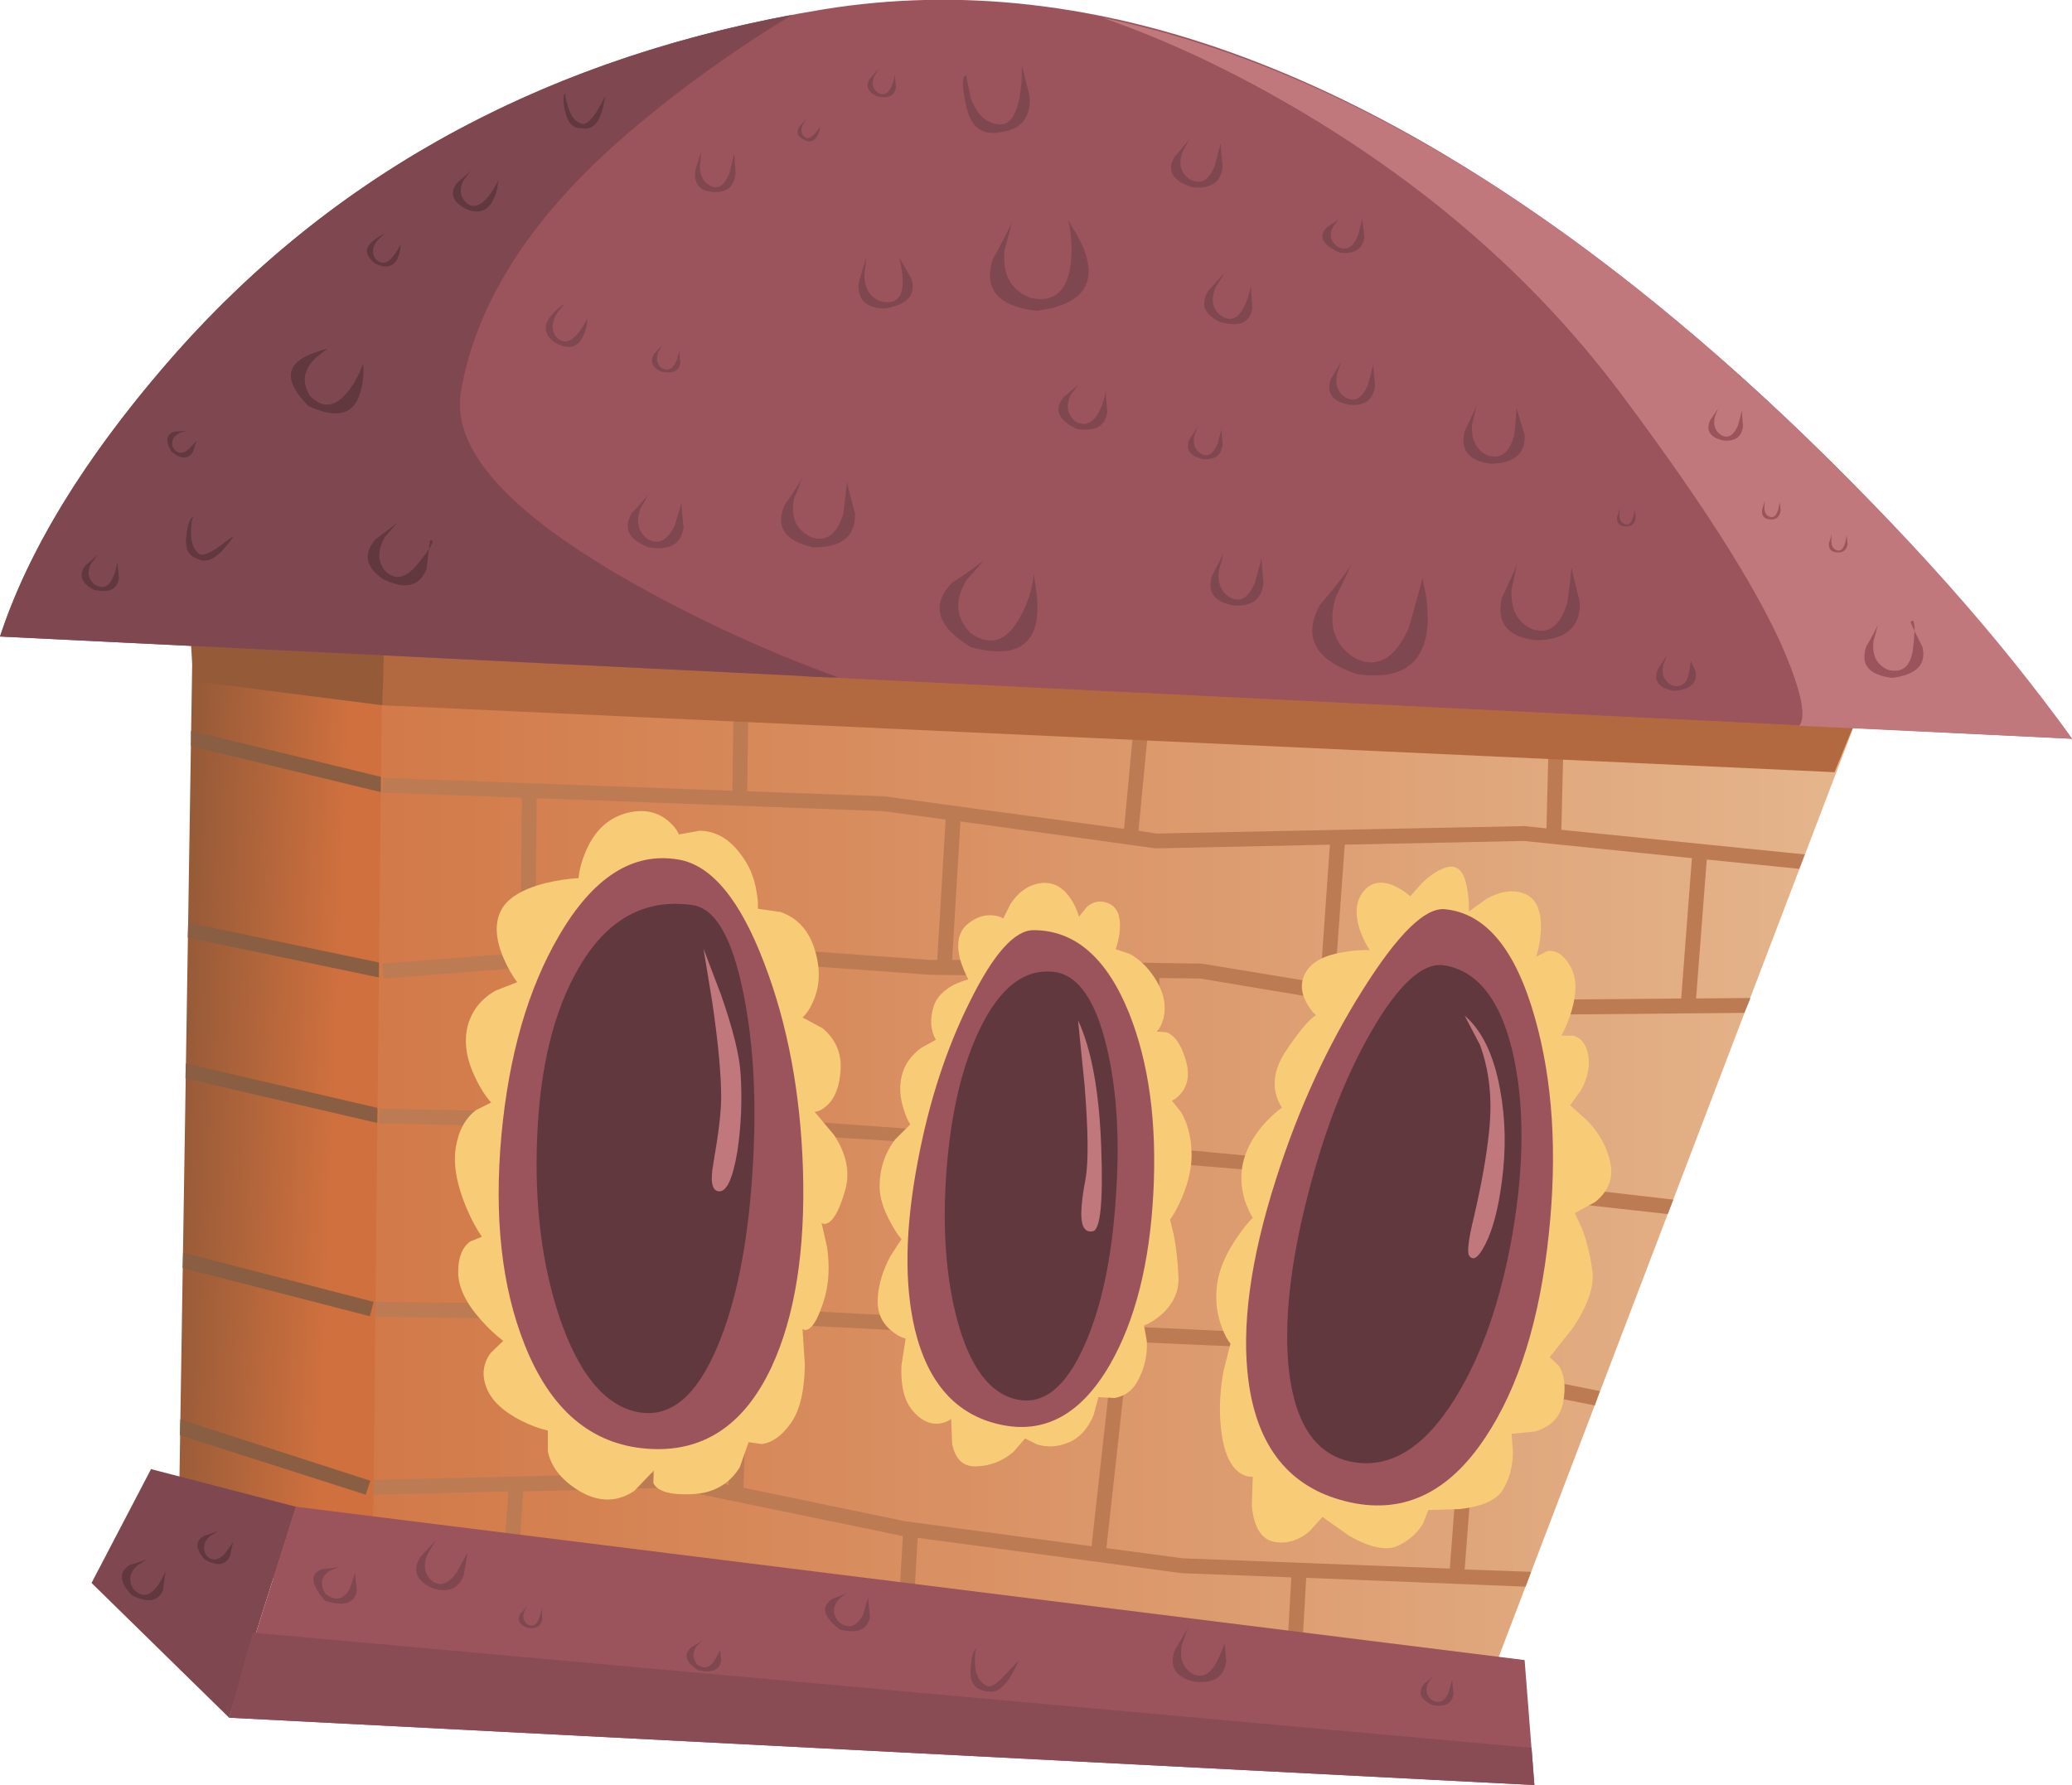 <?xml version="1.0" encoding="iso-8859-1"?>
<!-- Generator: Adobe Illustrator 15.1.0, SVG Export Plug-In . SVG Version: 6.00 Build 0)  -->
<!DOCTYPE svg PUBLIC "-//W3C//DTD SVG 1.1//EN" "http://www.w3.org/Graphics/SVG/1.1/DTD/svg11.dtd">
<svg version="1.1" id="tower_x5F_orange_x5F_top_x5F_front_x5F_02.ai"
	 xmlns="http://www.w3.org/2000/svg" xmlns:xlink="http://www.w3.org/1999/xlink" x="0px" y="0px" width="222.95px"
	 height="192.1px" viewBox="0 0 222.95 192.1" style="enable-background:new 0 0 222.95 192.1;" xml:space="preserve">
<g>
	
		<linearGradient id="SVGID_1_" gradientUnits="userSpaceOnUse" x1="-40.517" y1="-115.022" x2="-21.878" y2="-115.022" gradientTransform="matrix(-0.999 -0.039 0.039 -0.999 -2.594329e-004 6.926320e-004)">
		<stop  offset="0" style="stop-color:#CF703E"/>
		<stop  offset="1" style="stop-color:#8F5837"/>
	</linearGradient>
	<polygon style="fill-rule:evenodd;clip-rule:evenodd;fill:url(#SVGID_1_);" points="51.2,59.7 40.8,174.1 19.2,166.1 20.8,63.7 	
		"/>
	<g>
		<polygon style="fill-rule:evenodd;clip-rule:evenodd;fill:#895E42;" points="40.2,140.1 39.8,141.65 19.65,136.45 19.7,134.8 		
			"/>
		<polygon style="fill-rule:evenodd;clip-rule:evenodd;fill:#895E42;" points="39.85,159.35 39.35,160.85 19.35,154.45 19.4,152.75 
					"/>
		<polygon style="fill-rule:evenodd;clip-rule:evenodd;fill:#895E42;" points="41.35,103.7 41.05,105.25 20.2,100.9 20.25,99.3 		
			"/>
		<polygon style="fill-rule:evenodd;clip-rule:evenodd;fill:#895E42;" points="40.95,119.3 40.6,120.85 19.95,116.05 20,114.45 		
			"/>
		<polygon style="fill-rule:evenodd;clip-rule:evenodd;fill:#895E42;" points="20.55,80.3 20.55,78.65 41.4,83.7 41,85.25 		"/>
	</g>
	
		<linearGradient id="SVGID_2_" gradientUnits="userSpaceOnUse" x1="-195.987" y1="-124.95" x2="-39.212" y2="-124.95" gradientTransform="matrix(-1 0 0 -1 0 0)">
		<stop  offset="0" style="stop-color:#E4B48B"/>
		<stop  offset="1" style="stop-color:#D27948"/>
	</linearGradient>
	<polygon style="fill-rule:evenodd;clip-rule:evenodd;fill:url(#SVGID_2_);" points="40.1,169.35 41.15,68.15 203.3,68.15 
		159.95,181.75 	"/>
	<g>
		<path style="fill-rule:evenodd;clip-rule:evenodd;fill:#BD7B54;" d="M157.55,148.4L141.9,145.3l-20.4-0.899l-2.45,22.199
			l8.25,1.101l28.7,1.1L157.55,148.4z M140.45,143.65l1.05-17.15l-41.35-3.45l-0.9,18.65L140.45,143.65z M80.55,142.35L80,160.1
			l17.35,3.601l20.1,2.7l2.45-22.051L80.55,142.35z M57,140.3l19,0.2l21.65,1.15l0.9-18.7l-20.2-1.25l-21.15-0.45L57,140.3z
			 M79.85,103.45l0.5,16.75l42.45,3.1l0.351-18.1L100,104.9L79.85,103.45z M143.1,90.9l-18.75,0.4l-21-2.9l-0.9,14.9l26.85,0.4
			l12.75,2.1L143.1,90.9z M101.75,88.2l-6.65-0.9l-37.35-1.4l-0.15,16.5l14.8-1.101l27.65,2h0.8L101.75,88.2z M162.1,127l1.95-17.8
			l-11,0.1l-23.95-4l-4.35-0.05l-0.35,18.2L162.1,127z M166.8,73.25l1.601,0.05l-0.4,16l26.2,2.65L193.6,93.5l-9.949-1l-1.15,14.95
			l5.85-0.05L187.7,109l-22.05,0.2l-2,18l16.399,1.899l-0.6,1.551l-36.351-4l-1.05,17.05h0.101l30,6l-0.551,1.55l-12.449-2.5
			L157.6,168.9l7.15,0.25l-0.6,1.6l-23.601-0.95l-0.55,9.75l-1.6-0.1l0.55-9.7l-11.8-0.45l-28.4-3.8l-0.55,9.25l-1.6-0.1l0.55-9.351
			H97.1l-25.2-5.2l-15.6,0.4l-0.7,10.25l-1.6-0.1l0.7-10.15l-14.5,0.35v-1.6l31.95-0.75l6.25,1.3l0.55-17.55L40.4,141.7V140.1
			l15,0.15l0.2-19.05l-14.85-0.3l0.05-1.601l37.95,0.8l-0.55-16.8l-5.8-0.399L41.25,105.3l-0.1-1.6L56,102.55l0.15-16.7l-15-0.55
			l0.05-1.6l37.6,1.4L79,70.9h1.6l-0.2,14.25l14.8,0.55l25.75,3.5l1.649-17.6l1.601,0.15l-1.7,17.65l1.95,0.3l39.6-0.8l2.351,0.25
			L166.8,73.25z M182.05,92.35l-18.1-1.85l-19.25,0.4l-1.101,15.2l9.65,1.601l27.65-0.25L182.05,92.35z"/>
	</g>
	<polygon style="fill-rule:evenodd;clip-rule:evenodd;fill:#B36940;" points="200.6,75.3 197.4,83.1 41.15,75.9 41.2,68.1 	"/>
	<polygon style="fill-rule:evenodd;clip-rule:evenodd;fill:#955B39;" points="20.55,69.3 41.3,70.35 41.15,75.9 20.8,73.3 	"/>
	<polygon style="fill-rule:evenodd;clip-rule:evenodd;fill:#7F474F;" points="31.85,162.15 24.65,184.85 9.85,170.35 16.25,158.1 	
		"/>
	<polygon style="fill-rule:evenodd;clip-rule:evenodd;fill:#9B535C;" points="164.05,178.65 165.1,192.1 24.65,184.85 31.85,162.15 
			"/>
	<path style="fill-rule:evenodd;clip-rule:evenodd;fill:#9B535C;" d="M222.95,79.5L0,68.5c3.067-9.333,9.067-19.15,18-29.45
		C35.867,18.45,59.417,5.767,88.65,1c29.267-4.733,60.433,6.933,93.5,35c10.333,8.767,20.233,18.65,29.699,29.65
		C216.583,71.15,220.283,75.767,222.95,79.5z"/>
	<g>
		<path style="fill-rule:evenodd;clip-rule:evenodd;fill:#C1787D;" d="M193.6,78.1c0.667-0.8,0.367-2.883-0.899-6.25
			c-2.533-6.767-8.634-16.6-18.3-29.5c-8.567-11.434-19.45-21.2-32.65-29.3c-7.833-4.8-15.55-8.517-23.15-11.15
			c23.967,4.967,48.551,19.383,73.75,43.25C204.95,57.117,215.15,68.567,222.95,79.5L193.6,78.1z"/>
	</g>
	<g>
		<path style="fill-rule:evenodd;clip-rule:evenodd;fill:#F8CC77;" d="M84,98.15c1.8,0.633,3.017,1.966,3.65,4
			c0.633,2,0.6,3.833-0.1,5.5c-0.333,0.8-0.733,1.416-1.2,1.85l2.15,1.15c1.4,1.166,2.05,2.649,1.95,4.449
			c-0.1,1.801-0.6,3.101-1.5,3.9c-0.434,0.4-0.867,0.616-1.3,0.65l2.1,2.5c1.333,2.033,1.733,4,1.2,5.899
			c-0.534,1.9-1.117,3.066-1.75,3.5c-0.333,0.2-0.6,0.217-0.8,0.05l0.6,2.65c0.3,2.1,0.183,4-0.35,5.7s-1.066,2.717-1.6,3.05
			c-0.3,0.167-0.533,0.167-0.7,0l0.25,3.85c-0.033,2.834-0.533,4.934-1.5,6.301c-0.967,1.366-2.017,2.116-3.15,2.25l-1.4-0.2
			l-0.95,2.7c-1.133,1.833-2.85,2.8-5.15,2.899c-2.333,0.101-3.717-0.3-4.15-1.2l0.05-1.35l-2.1,2.2c-1.8,1.2-3.717,1.233-5.75,0.1
			c-2-1.166-3.183-2.616-3.55-4.35v-2.25c-0.9-0.2-1.85-0.55-2.85-1.05c-1.967-1-3.217-2.184-3.75-3.551
			c-0.533-1.366-0.383-2.616,0.45-3.75l1.35-1.3c-0.8-0.6-1.6-1.35-2.4-2.25c-1.633-1.833-2.45-3.55-2.45-5.149
			c0-1.567,0.434-2.667,1.3-3.301l1.25-0.5c-0.6-0.866-1.167-1.933-1.7-3.199c-1.033-2.5-1.4-4.65-1.1-6.45
			c0.3-1.8,1.034-3.134,2.2-4l1.6-0.8c-0.6-0.667-1.15-1.517-1.65-2.551c-1-2.033-1.3-3.899-0.9-5.6c0.434-1.7,1.45-3,3.05-3.9
			l2.3-0.899c-0.533-0.7-1.017-1.55-1.45-2.55c-0.867-2-0.983-3.684-0.35-5.051c0.633-1.366,2.233-2.383,4.8-3.05
			c1.267-0.3,2.467-0.483,3.6-0.55c0.1-1,0.4-2.05,0.9-3.15c1-2.2,2.567-3.517,4.7-3.95c1.566-0.3,2.9,0,4,0.9
			c0.566,0.467,0.967,0.967,1.2,1.5l2.25-0.4c1.733,0.033,3.217,0.9,4.45,2.6c0.867,1.133,1.417,2.45,1.65,3.95
			c0.133,0.733,0.184,1.35,0.15,1.85L84,98.15z"/>
		<path style="fill-rule:evenodd;clip-rule:evenodd;fill:#9B535C;" d="M56.45,144.7c-2.467-6.2-3.3-13.7-2.5-22.5
			c0.8-8.634,2.867-15.8,6.2-21.5c3.667-6.3,7.95-9.034,12.85-8.2c3.567,0.6,6.65,4.333,9.25,11.2
			c2.5,6.533,3.883,13.916,4.15,22.149c0.267,8.767-0.867,15.867-3.4,21.301c-2.967,6.3-7.433,9.216-13.4,8.75
			C63.6,155.434,59.217,151.7,56.45,144.7z"/>
		<path style="fill-rule:evenodd;clip-rule:evenodd;fill:#60383E;" d="M80.95,126.35c-0.5,7.634-1.75,13.817-3.75,18.551
			c-2.267,5.399-5.133,7.75-8.6,7.05c-3.533-0.7-6.333-4.101-8.4-10.2c-1.9-5.7-2.7-12.15-2.4-19.35
			c0.3-7.534,1.784-13.601,4.45-18.2c3.033-5.267,7.117-7.534,12.25-6.8c2.467,0.333,4.3,3.517,5.5,9.55
			C81.133,112.55,81.45,119.017,80.95,126.35z"/>
	</g>
	<g>
		<path style="fill-rule:evenodd;clip-rule:evenodd;fill:#F8CC77;" d="M111.45,95.15c1.467-0.4,2.684,0.067,3.649,1.4
			c0.467,0.667,0.801,1.367,1,2.101l0.851-1.051c0.733-0.633,1.533-0.75,2.399-0.35c0.867,0.4,1.25,1.333,1.15,2.8
			c-0.066,0.733-0.217,1.434-0.45,2.101l1.5,0.5c1.167,0.633,2.15,1.633,2.95,3c0.767,1.366,1,2.666,0.7,3.899
			c-0.167,0.634-0.4,1.117-0.7,1.45l1.05,0.1c0.834,0.334,1.483,1.233,1.95,2.7c0.5,1.467,0.417,2.684-0.25,3.65
			c-0.333,0.467-0.717,0.8-1.15,1l1,1.25c0.667,1.166,1.034,2.533,1.101,4.1c0.1,1.566-0.25,3.283-1.05,5.15
			c-0.4,0.934-0.817,1.7-1.25,2.3l0.399,1.65c0.267,1.399,0.434,2.866,0.5,4.399c0.101,1.566-0.483,2.934-1.75,4.101
			c-0.633,0.566-1.283,0.983-1.95,1.25l0.301,1.699c0.066,1.367-0.2,2.667-0.801,3.9c-0.566,1.267-1.466,2-2.699,2.2l-1.7-0.101
			l-0.55,2c-0.634,1.467-1.534,2.434-2.7,2.9c-1.167,0.467-2.283,0.533-3.351,0.2l-1.3-0.65l-1.25,1.45
			c-1.133,0.967-2.433,1.483-3.9,1.55c-1.467,0.101-2.367-0.717-2.7-2.45l-0.1-2.649c-0.333,0.267-0.767,0.434-1.3,0.5
			c-1.066,0.1-2.033-0.384-2.9-1.45s-1.25-2.667-1.15-4.8l0.45-2.9c-0.534-0.133-1.067-0.434-1.6-0.899
			c-1.033-0.867-1.5-2.034-1.4-3.5c0.1-1.467,0.55-2.95,1.35-4.45l1.2-1.851c-0.4-0.466-0.783-1.05-1.15-1.75
			c-0.8-1.433-1.2-2.733-1.2-3.899c0-1.9,0.55-3.584,1.65-5.05l1.65-1.65c-0.267-0.4-0.5-0.934-0.7-1.6
			c-0.433-1.301-0.5-2.534-0.2-3.7c0.3-1.167,1-2.15,2.1-2.95l1.55-0.85c-0.6-1.067-0.667-2.301-0.2-3.7c0.3-0.867,1-1.601,2.1-2.2
			c0.566-0.267,1.1-0.467,1.6-0.6c-0.367-0.667-0.667-1.4-0.9-2.2c-0.4-1.634-0.167-2.851,0.7-3.65
			c0.867-0.767,1.783-1.116,2.75-1.05c0.5,0.033,0.9,0.15,1.2,0.35l0.8-1.6C109.517,96.117,110.417,95.417,111.45,95.15z"/>
		<path style="fill-rule:evenodd;clip-rule:evenodd;fill:#9B535C;" d="M121.5,109.05c2.134,5.367,3,11.816,2.6,19.351
			c-0.399,7.6-1.966,13.767-4.699,18.5c-3.101,5.333-7.034,7.466-11.8,6.399c-4.7-1.033-7.75-4.434-9.15-10.2
			c-1.167-4.899-1.067-10.933,0.3-18.1c1.2-6.4,3.067-12.134,5.6-17.2c2.533-5.133,4.816-7.7,6.85-7.7
			C115.667,100.1,119.1,103.083,121.5,109.05z"/>
		<path style="fill-rule:evenodd;clip-rule:evenodd;fill:#60383E;" d="M113.45,104.6c2.566,0.334,4.45,3.051,5.649,8.15
			c1.101,4.634,1.417,10.083,0.95,16.35c-0.434,6.4-1.55,11.617-3.35,15.65c-2,4.533-4.434,6.483-7.3,5.85
			c-2.9-0.633-5.033-3.483-6.4-8.55c-1.233-4.633-1.617-10-1.15-16.1c0.467-6.167,1.667-11.25,3.6-15.25
			C107.617,106.233,110.283,104.2,113.45,104.6z"/>
	</g>
	<g>
		<path style="fill-rule:evenodd;clip-rule:evenodd;fill:#F8CC77;" d="M165.8,100.05c-0.033,1-0.2,1.967-0.5,2.9l1.2-0.601
			c0.934-0.133,1.75,0.4,2.45,1.601s0.75,2.816,0.149,4.85c-0.3,1-0.666,1.884-1.1,2.65h1.25c0.9,0.233,1.45,0.95,1.65,2.149
			c0.199,1.2-0.067,2.45-0.801,3.75l-1.149,1.601l1.899,1.7c1.334,1.433,2.15,2.966,2.45,4.6c0.3,1.6-0.25,2.967-1.649,4.1l-2.2,1.2
			l0.8,1.7c0.533,1.467,0.9,3,1.1,4.6c0.2,1.601-0.5,3.617-2.1,6.051l-2.5,3.149l1,0.95c0.6,0.967,0.75,2.267,0.45,3.9
			c-0.3,1.6-1.316,2.649-3.05,3.149l-2.5,0.25l0.149,2c-0.033,1.566-0.399,2.917-1.1,4.05c-0.7,1.101-2.25,1.784-4.65,2.051
			l-3.35,0.1L153.1,164c-0.666,1.066-1.6,1.866-2.8,2.4c-1.2,0.5-2.899,0.133-5.1-1.101l-2.9-2.05l-1.45,1.6
			c-1.267,1-2.55,1.351-3.85,1.051c-1.3-0.301-2.066-1.567-2.3-3.801l0.1-3.199c-0.434,0.066-0.899-0.067-1.399-0.4
			c-1-0.7-1.65-2.1-1.95-4.2c-0.3-2.133-0.233-4.383,0.2-6.75l0.75-2.95c-0.334-0.399-0.634-0.966-0.9-1.699
			c-0.566-1.434-0.75-2.967-0.55-4.601c0.2-1.6,0.899-3.283,2.1-5.05c0.601-0.9,1.184-1.634,1.75-2.2
			c-0.3-0.467-0.583-1.083-0.85-1.85c-0.467-1.533-0.5-3.017-0.101-4.45c0.4-1.4,1.2-2.75,2.4-4.05c0.6-0.634,1.167-1.134,1.7-1.5
			c-0.3-0.4-0.533-0.95-0.7-1.65c-0.267-1.366,0.05-2.767,0.95-4.2c1.467-2.233,2.6-3.6,3.399-4.1c-0.433-0.4-0.8-0.9-1.1-1.5
			c-0.6-1.2-0.55-2.316,0.15-3.35c0.699-1,2.033-1.65,4-1.95c1-0.167,1.916-0.233,2.75-0.2c-0.434-0.634-0.801-1.384-1.101-2.25
			c-0.533-1.7-0.399-3.05,0.4-4.05s1.883-1.217,3.25-0.65c0.666,0.3,1.267,0.684,1.8,1.15l1.25-1.4c1.033-1,1.983-1.583,2.85-1.75
			c1.034-0.2,1.7,0.534,2,2.2c0.167,0.867,0.233,1.733,0.2,2.6L160,96.7c1.533-0.833,2.9-1,4.1-0.5
			C165.3,96.7,165.866,97.983,165.8,100.05z"/>
		<path style="fill-rule:evenodd;clip-rule:evenodd;fill:#9B535C;" d="M165.15,109.5c1.933,6.8,2.433,14.583,1.5,23.35
			c-0.967,9.167-3.233,16.434-6.801,21.801c-4.033,6.133-9.066,8.433-15.1,6.899c-5.967-1.5-9.434-5.783-10.4-12.85
			c-0.8-5.9,0.184-13.167,2.95-21.8c2.4-7.534,5.517-14.334,9.351-20.4c3.767-6,6.716-8.884,8.85-8.65
			C159.866,98.283,163.083,102.167,165.15,109.5z"/>
		<path style="fill-rule:evenodd;clip-rule:evenodd;fill:#60383E;" d="M162.9,113.85c1.133,5.4,1.083,11.7-0.15,18.9
			c-1.267,7.267-3.35,13.217-6.25,17.85c-3.233,5.167-6.85,7.417-10.85,6.75c-3.934-0.666-6.25-3.933-6.95-9.8
			c-0.566-5.066,0.083-11.283,1.95-18.649c1.733-6.9,4.017-12.834,6.85-17.801c3-5.233,5.667-7.633,8-7.199
			C159.167,104.566,161.634,107.884,162.9,113.85z"/>
	</g>
	<g>
		<path style="fill-rule:evenodd;clip-rule:evenodd;fill:#7F474F;" d="M90.2,72.9c-1.6,0-3.117-0.066-4.55-0.2L0,68.5
			c2.967-9.033,8.75-18.6,17.35-28.7C34.517,19.6,57.133,6.867,85.2,1.6c-6.434,3.933-12.3,8.167-17.6,12.7
			c-10.333,8.867-16.333,18.133-18,27.8c-1.1,6.333,5.333,13.367,19.3,21.1C75.9,67.067,83,70.3,90.2,72.9z"/>
	</g>
	<path style="fill-rule:evenodd;clip-rule:evenodd;fill:#C1787D;" d="M157.6,109.3c1.867,1.601,3.134,4.233,3.801,7.9
		c0.6,3.166,0.666,6.483,0.199,9.95c-0.366,2.866-0.949,5.1-1.75,6.699c-0.733,1.467-1.316,1.9-1.75,1.301
		c-0.267-0.334-0.1-1.733,0.5-4.2c0.834-3.566,1.384-6.7,1.65-9.4c0.333-3.333,0-6.366-1-9.1L157.6,109.3z"/>
	<path style="fill-rule:evenodd;clip-rule:evenodd;fill:#C1787D;" d="M116,109.8c1.467,3.167,2.3,7.783,2.5,13.851
		c0.2,5.733-0.1,8.683-0.9,8.85c-0.666,0.134-1.066-0.233-1.199-1.1c-0.134-0.867,0-2.367,0.399-4.5
		c0.334-1.801,0.3-5.184-0.1-10.15L116,109.8z"/>
	<path style="fill-rule:evenodd;clip-rule:evenodd;fill:#C1787D;" d="M75.7,102.1l1.9,5c1.3,3.733,2,6.601,2.1,8.601
		c0.167,2.733,0.05,5.45-0.35,8.149c-0.5,3.034-1.184,4.483-2.05,4.351c-0.7-0.101-0.883-1.084-0.55-2.95
		c0.567-3.233,0.85-5.616,0.85-7.15c0-2.466-0.317-5.866-0.95-10.199L75.7,102.1z"/>
	<g>
		<g>
			<path style="fill-rule:evenodd;clip-rule:evenodd;fill:#7F474F;" d="M91.15,51.85c0.062,0.422,0.345,1.556,0.85,3.4
				c0.067,2.467-1.433,3.683-4.5,3.65c-3.033-0.667-4.067-2.167-3.1-4.5c1.006-1.443,1.631-2.418,1.875-2.925
				c-0.131,0.413-0.406,1.138-0.825,2.175c-0.4,1.934,0.167,3.3,1.7,4.1c1.7,0.667,2.9-0.167,3.6-2.5
				C90.978,53.406,91.111,52.272,91.15,51.85z"/>
		</g>
	</g>
	<g>
		<g>
			<path style="fill-rule:evenodd;clip-rule:evenodd;fill:#7F474F;" d="M93.2,27.65c0.033,0-0.034,0.684-0.2,2.05
				c0.067,1.433,0.667,2.35,1.8,2.75c2.201,0.459,2.851-1.132,1.95-4.775c0.14,0.305,0.573,1.063,1.3,2.275
				c0.567,1.767-0.383,2.85-2.85,3.25c-2.034-0.034-2.967-0.967-2.8-2.8C92.967,28.567,93.233,27.65,93.2,27.65z"/>
		</g>
	</g>
	<g>
		<g>
			<path style="fill-rule:evenodd;clip-rule:evenodd;fill:#7F474F;" d="M71.1,39.55c0.988,0.593,1.655-0.032,2-1.875
				c-0.012,0.157,0.021,0.616,0.1,1.375c-0.133,0.9-0.817,1.217-2.05,0.95c-1-0.467-1.25-1.117-0.75-1.95
				c0.491-0.491,0.791-0.815,0.9-0.975c-0.066,0.135-0.217,0.393-0.45,0.775C70.583,38.55,70.667,39.117,71.1,39.55z"/>
		</g>
	</g>
	<g>
		<g>
			<path style="fill-rule:evenodd;clip-rule:evenodd;fill:#7F474F;" d="M86.7,12.85c0.033,0-0.083,0.217-0.35,0.65
				c-0.2,0.5-0.133,0.9,0.2,1.2c0.267,0.3,0.633,0.2,1.1-0.3c0.233-0.233,0.45-0.5,0.65-0.8c-0.3,1.4-0.883,1.883-1.75,1.45
				c-0.733-0.333-0.917-0.8-0.55-1.4C86.5,13.117,86.733,12.85,86.7,12.85z"/>
		</g>
	</g>
	<g>
		<g>
			<path style="fill-rule:evenodd;clip-rule:evenodd;fill:#7F474F;" d="M116.075,41.3c-0.162,0.244-0.453,0.645-0.875,1.2
				c-0.533,1.133-0.367,2.083,0.5,2.85c1.066,0.6,1.95,0.2,2.649-1.2c0.305-0.639,0.514-1.323,0.625-2.05
				c-0.001,0.336,0.058,1.069,0.176,2.2c-0.2,1.567-1.301,2.184-3.301,1.85c-1.966-0.933-2.449-2.05-1.449-3.35
				C115.259,42.088,115.817,41.588,116.075,41.3z"/>
		</g>
	</g>
	<g>
		<g>
			<path style="fill-rule:evenodd;clip-rule:evenodd;fill:#7F474F;" d="M132.45,64.35c1.066,0.5,1.934-0.067,2.6-1.7l0.7-2.575
				c-0.017,0.16,0.05,1.051,0.2,2.675c-0.2,1.767-1.283,2.567-3.25,2.4c-2.033-0.367-2.8-1.417-2.3-3.15
				c0.784-1.482,1.201-2.315,1.25-2.5c-0.021,0.158-0.188,0.791-0.5,1.9C130.983,62.8,131.417,63.783,132.45,64.35z"/>
		</g>
	</g>
	<g>
		<g>
			<path style="fill-rule:evenodd;clip-rule:evenodd;fill:#7F474F;" d="M131.75,29.35c0.033,0-0.283,0.517-0.95,1.55
				c-0.5,1.2-0.383,2.167,0.351,2.9c1.545,1.25,2.703,0.241,3.475-3.025c-0.015,0.309,0.027,1.101,0.125,2.375
				c-0.267,1.633-1.467,2.117-3.6,1.45c-1.634-0.833-2-1.95-1.101-3.35C131.217,29.983,131.783,29.35,131.75,29.35z"/>
		</g>
	</g>
	<g>
		<g>
			<path style="fill-rule:evenodd;clip-rule:evenodd;fill:#7F474F;" d="M163.225,60.7c-0.076,0.408-0.268,1.308-0.574,2.7
				c-0.134,2.133,0.6,3.567,2.199,4.3c1.767,0.633,3.034-0.317,3.801-2.85c0.28-2.038,0.43-3.288,0.449-3.75
				c0.084,0.462,0.385,1.712,0.9,3.75c0.033,2.667-1.533,4.017-4.7,4.05c-3.066-0.333-4.3-1.85-3.7-4.55
				C162.521,62.41,163.062,61.193,163.225,60.7z"/>
		</g>
	</g>
	<g>
		<g>
			<path style="fill-rule:evenodd;clip-rule:evenodd;fill:#7F474F;" d="M162.95,46.75c0.154-1.573,0.238-2.531,0.25-2.875
				c0.067,0.347,0.351,1.321,0.85,2.925c0.101,2.034-1.116,3.067-3.649,3.1c-2.367-0.3-3.301-1.467-2.801-3.5
				c0.727-1.477,1.151-2.41,1.275-2.8c-0.061,0.319-0.219,1.002-0.475,2.05c-0.134,1.633,0.416,2.75,1.649,3.35
				C161.483,49.467,162.45,48.717,162.95,46.75z"/>
		</g>
	</g>
	<g>
		<g>
			<path style="fill-rule:evenodd;clip-rule:evenodd;fill:#7F474F;" d="M127.95,14.975c-0.121,0.285-0.371,0.776-0.75,1.475
				c-0.434,1.267-0.134,2.233,0.899,2.9c1.134,0.533,2,0.033,2.601-1.5l0.649-2.425c-0.012,0.168,0.055,1.01,0.2,2.525
				c-0.166,1.667-1.25,2.4-3.25,2.2c-2.166-0.7-2.8-1.8-1.899-3.3C127.227,15.936,127.743,15.311,127.95,14.975z"/>
		</g>
	</g>
	<g>
		<g>
			<path style="fill-rule:evenodd;clip-rule:evenodd;fill:#7F474F;" d="M103.95,8.1l0.5,2.45c0.6,1.667,1.533,2.6,2.8,2.8
				c1.233,0.267,2.05-0.684,2.45-2.85c0.2-1.067,0.283-2.183,0.25-3.35c0.033,0,0.316,1.083,0.85,3.25c0.1,2.233-0.9,3.5-3,3.8
				c-2.033,0.433-3.3-0.45-3.8-2.65C103.5,9.417,103.483,8.267,103.95,8.1z"/>
		</g>
	</g>
	<g>
		<g>
			<path style="fill-rule:evenodd;clip-rule:evenodd;fill:#7F474F;" d="M75.45,16.3l-0.15,1.6c0.034,1.1,0.45,1.817,1.25,2.15
				c0.8,0.333,1.45-0.15,1.95-1.45l0.5-2.05l0.15,2.15c-0.167,1.4-0.967,2.05-2.4,1.95c-1.433-0.066-2.083-0.816-1.95-2.25
				L75.45,16.3z"/>
		</g>
	</g>
	<g>
		<g>
			<path style="fill-rule:evenodd;clip-rule:evenodd;fill:#7F474F;" d="M60.8,32.7c-0.367,0.333-0.683,0.716-0.95,1.15
				c-0.5,0.9-0.517,1.683-0.05,2.35c1,1.133,2.133,0.5,3.4-1.9c-0.034,0.733-0.2,1.383-0.5,1.95c-0.567,1.2-1.567,1.4-3,0.6
				c-1.133-0.833-1.284-1.767-0.45-2.8C59.65,33.517,60.167,33.067,60.8,32.7z"/>
		</g>
	</g>
	<g>
		<g>
			<path style="fill-rule:evenodd;clip-rule:evenodd;fill:#7F474F;" d="M105.9,60.25c-0.376,0.456-0.993,1.155-1.85,2.1
				c-1.367,2.167-1.25,4.083,0.35,5.75c2.167,1.566,3.983,0.95,5.45-1.85c0.756-1.382,1.223-2.865,1.4-4.45
				c0.006,0.168,0.072,0.635,0.2,1.4c0.2,1.333,0.233,2.466,0.1,3.4c-0.467,3.167-2.816,4.183-7.05,3.05
				c-3.667-2.2-4.367-4.5-2.1-6.9C104.136,61.606,105.302,60.773,105.9,60.25z"/>
		</g>
	</g>
	<g>
		<g>
			<path style="fill-rule:evenodd;clip-rule:evenodd;fill:#7F474F;" d="M72.6,56.55c0.406-1.318,0.647-2.135,0.725-2.45
				c-0.004,0.331,0.071,1.214,0.225,2.65c-0.233,1.8-1.483,2.517-3.75,2.15c-2.167-0.833-2.767-2.066-1.8-3.7
				c0.934-0.978,1.517-1.645,1.75-2c-0.137,0.297-0.42,0.813-0.85,1.55c-0.5,1.367-0.25,2.45,0.75,3.25
				C70.85,58.667,71.833,58.183,72.6,56.55z"/>
		</g>
	</g>
	<g>
		<g>
			<path style="fill-rule:evenodd;clip-rule:evenodd;fill:#7F474F;" d="M147.75,39.225l0.2,2.275c-0.167,1.533-1.101,2.217-2.8,2.05
				c-1.801-0.333-2.45-1.25-1.95-2.75c0.601-0.97,0.967-1.612,1.1-1.925c-0.068,0.255-0.218,0.73-0.45,1.425
				c-0.199,1.2,0.15,2.05,1.051,2.55c0.933,0.433,1.699-0.05,2.3-1.45C147.553,40.105,147.736,39.38,147.75,39.225z"/>
		</g>
	</g>
	<g>
		<g>
			<path style="fill-rule:evenodd;clip-rule:evenodd;fill:#7F474F;" d="M179.4,70.4c-0.061,0.21-0.21,0.61-0.45,1.2
				c-0.2,1,0.116,1.717,0.95,2.15c1,0.3,1.616-0.167,1.85-1.4c0.089-0.521,0.146-0.937,0.175-1.25
				c0.123,0.286,0.299,0.67,0.525,1.15c0.2,1.267-0.584,1.967-2.351,2.1c-1.666-0.333-2.233-1.117-1.699-2.35
				C178.956,71.189,179.289,70.656,179.4,70.4z"/>
		</g>
	</g>
	<g>
		<g>
			<path style="fill-rule:evenodd;clip-rule:evenodd;fill:#7F474F;" d="M145.325,60.875c-0.254,0.623-0.778,1.731-1.575,3.325
				c-0.9,2.9-0.267,5.083,1.9,6.55c2.433,1.3,4.416,0.233,5.949-3.2c0.886-3.143,1.378-4.926,1.476-5.35
				c0.018,0.215,0.126,0.782,0.325,1.7c0.233,1.5,0.283,2.817,0.149,3.95c-0.5,3.767-3,5.333-7.5,4.7
				c-4.533-1.5-5.883-3.966-4.05-7.4C143.777,63.04,144.886,61.615,145.325,60.875z"/>
		</g>
	</g>
	<g>
		<g>
			<path style="fill-rule:evenodd;clip-rule:evenodd;fill:#7F474F;" d="M129.25,48.85c0.7,0.367,1.283,0.017,1.75-1.05l0.45-1.65
				c-0.019,0.142,0.015,0.708,0.1,1.7c-0.133,1.167-0.85,1.683-2.149,1.55c-1.4-0.333-1.867-1.05-1.4-2.15
				c0.453-0.638,0.745-1.088,0.875-1.35c-0.068,0.212-0.193,0.545-0.375,1C128.333,47.8,128.583,48.45,129.25,48.85z"/>
		</g>
	</g>
	<g>
		<g>
			<path style="fill-rule:evenodd;clip-rule:evenodd;fill:#7F474F;" d="M114.95,23.725c0.131,0.219,0.314,0.527,0.55,0.925
				c0.733,1.167,1.217,2.217,1.45,3.15c0.8,3.2-1,5.083-5.4,5.65c-4.133-0.467-5.716-2.3-4.75-5.5c1.109-1.983,1.8-3.333,2.075-4.05
				c-0.125,0.576-0.383,1.56-0.775,2.95c-0.3,2.6,0.617,4.333,2.75,5.2c2.6,0.6,4.067-0.716,4.4-3.95
				c0.1-1.067,0.066-2.184-0.1-3.35C115.08,24.305,115.014,23.964,114.95,23.725z"/>
		</g>
	</g>
	<g>
		<g>
			<path style="fill-rule:evenodd;clip-rule:evenodd;fill:#7F474F;" d="M94.35,10.35c-1-0.467-1.25-1.1-0.75-1.9
				c0.556-0.583,0.873-0.941,0.95-1.075c-0.048,0.117-0.215,0.409-0.5,0.875c-0.267,0.7-0.167,1.25,0.3,1.65
				c0.923,0.626,1.573,0.01,1.95-1.85c-0.012,0.16,0.021,0.61,0.1,1.35C96.267,10.333,95.583,10.65,94.35,10.35z"/>
		</g>
	</g>
	<g>
		<g>
			<path style="fill-rule:evenodd;clip-rule:evenodd;fill:#7F474F;" d="M174.3,54.7l-0.05,0.7c0,0.533,0.184,0.867,0.55,1
				c0.566,0.233,0.934-0.3,1.101-1.6l0.1,0.95c-0.1,0.633-0.467,0.933-1.1,0.9c-0.667-0.033-0.967-0.367-0.9-1L174.3,54.7z"/>
		</g>
	</g>
	<g>
		<g>
			<path style="fill-rule:evenodd;clip-rule:evenodd;fill:#7F474F;" d="M144.05,23.575c-0.134,0.193-0.317,0.435-0.55,0.725
				c-0.533,0.934-0.366,1.7,0.5,2.3c0.9,0.4,1.6,0,2.1-1.2l0.5-1.875c-0.013,0.145,0.054,0.803,0.2,1.975
				c-0.166,1.3-1.033,1.867-2.6,1.7c-1.934-0.833-2.4-1.75-1.4-2.75C143.369,24.095,143.785,23.803,144.05,23.575z"/>
		</g>
	</g>
	<g>
		<g>
			<path style="fill-rule:evenodd;clip-rule:evenodd;fill:#60383E;" d="M20.05,57.65c0.166-1.361,0.45-2.044,0.85-2.05
				c-0.2,0.008-0.317,0.508-0.35,1.5c-0.033,1.1,0.2,1.883,0.7,2.35c0.3,0.433,1.017,0.267,2.15-0.5c1.1-0.833,1.667-1.233,1.7-1.2
				c-1.5,2.233-2.8,3.017-3.9,2.35C20.267,59.833,19.883,59.017,20.05,57.65z"/>
		</g>
	</g>
	<g>
		<g>
			<path style="fill-rule:evenodd;clip-rule:evenodd;fill:#60383E;" d="M39.075,39.125c0.1,1.167-0.025,2.275-0.375,3.325
				c-0.7,2.2-2.534,2.617-5.5,1.25c-2.4-2.4-2.534-4.167-0.4-5.3c0.5-0.267,1.317-0.566,2.45-0.9l0.05-0.025
				c-0.418,0.294-0.835,0.619-1.25,0.975c-1.4,1.267-1.633,2.65-0.7,4.15c1.4,1.433,2.8,1.233,4.2-0.6
				c0.434-0.567,0.833-1.25,1.2-2.05C38.919,39.556,39.027,39.281,39.075,39.125z"/>
		</g>
	</g>
	<g>
		<g>
			<path style="fill-rule:evenodd;clip-rule:evenodd;fill:#60383E;" d="M46.15,59.1c-0.067,0.506-0.15,1.206-0.25,2.1
				c-0.7,1.9-2.25,2.283-4.65,1.15c-1.933-1.333-2.2-2.783-0.8-4.35c1.282-0.937,2.065-1.537,2.35-1.8
				c-0.199,0.238-0.648,0.755-1.35,1.55c-0.833,1.367-0.85,2.583-0.05,3.65c1.067,1.1,2.233,0.883,3.5-0.65
				C45.457,60.069,45.874,59.519,46.15,59.1c0.081-0.672,0.131-0.988,0.15-0.95C46.656,58.087,46.606,58.404,46.15,59.1z"/>
		</g>
	</g>
	<g>
		<g>
			<path style="fill-rule:evenodd;clip-rule:evenodd;fill:#60383E;" d="M49.9,19.35c-0.5,0.967-0.417,1.783,0.25,2.45
				c0.7,0.633,1.483,0.434,2.35-0.6c0.433-0.534,0.8-1.117,1.1-1.75c-0.033,0.733-0.2,1.4-0.5,2c-0.6,1.267-1.583,1.617-2.95,1.05
				c-1.5-0.8-1.816-1.75-0.95-2.85c0.758-0.628,1.25-1.07,1.475-1.325C50.531,18.537,50.273,18.879,49.9,19.35z"/>
		</g>
	</g>
	<g>
		<g>
			<path style="fill-rule:evenodd;clip-rule:evenodd;fill:#60383E;" d="M20.075,46.35c-0.153,0.063-0.412,0.146-0.775,0.25
				c-0.667,0.333-0.9,0.85-0.7,1.55c0.433,0.7,1,0.767,1.7,0.2c0.447-0.469,0.738-0.777,0.875-0.925
				c-0.086,0.183-0.228,0.591-0.425,1.225c-0.533,0.8-1.3,0.783-2.3-0.05c-0.7-1.167-0.583-1.883,0.35-2.15
				C19.431,46.43,19.856,46.397,20.075,46.35z"/>
		</g>
	</g>
	<g>
		<g>
			<path style="fill-rule:evenodd;clip-rule:evenodd;fill:#60383E;" d="M10.55,59.625c-0.113,0.182-0.363,0.524-0.75,1.025
				c-0.433,0.833-0.35,1.55,0.25,2.15c1.258,0.927,2.125,0.144,2.6-2.35c-0.008,0.174,0.042,0.774,0.15,1.8
				c-0.2,1.2-1.117,1.6-2.75,1.2c-1.333-0.733-1.617-1.6-0.85-2.6C9.93,60.238,10.38,59.83,10.55,59.625z"/>
		</g>
	</g>
	<g>
		<g>
			<path style="fill-rule:evenodd;clip-rule:evenodd;fill:#60383E;" d="M41.4,25.15c-0.3,0.233-0.583,0.5-0.85,0.8
				c-0.5,0.667-0.55,1.3-0.15,1.9c0.833,0.9,1.733,0.383,2.7-1.55c0,0.567-0.117,1.083-0.35,1.55c-0.467,0.9-1.267,1.066-2.4,0.5
				c-1.033-0.833-1.15-1.6-0.35-2.3C40.4,25.683,40.867,25.383,41.4,25.15z"/>
		</g>
	</g>
	<g>
		<g>
			<path style="fill-rule:evenodd;clip-rule:evenodd;fill:#60383E;" d="M60.9,10.05c-0.133,0-0.066,0.467,0.2,1.4
				c0.3,1,0.75,1.6,1.35,1.8c0.433,0.3,1-0.083,1.7-1.15c0.333-0.533,0.65-1.117,0.95-1.75c-0.333,2.566-1.15,3.717-2.45,3.45
				c-0.933,0.067-1.55-0.533-1.85-1.8C60.533,10.733,60.567,10.083,60.9,10.05z"/>
		</g>
	</g>
	<g>
		<g>
			<path style="fill-rule:evenodd;clip-rule:evenodd;fill:#9B535C;" d="M202.05,67.25c-0.072,0.338-0.223,0.905-0.45,1.7
				c-0.199,1.566,0.334,2.617,1.601,3.15c1.533,0.367,2.416-0.417,2.649-2.35c0.088-0.77,0.139-1.386,0.15-1.85
				c-0.328-0.687-0.461-1.021-0.4-1c0.291-0.29,0.424,0.043,0.4,1c0.206,0.425,0.489,0.992,0.85,1.7
				c0.467,1.9-0.616,3.017-3.25,3.35c-2.5-0.3-3.433-1.417-2.8-3.35C201.464,68.458,201.881,67.675,202.05,67.25z"/>
		</g>
	</g>
	<g>
		<g>
			<path style="fill-rule:evenodd;clip-rule:evenodd;fill:#9B535C;" d="M189.9,53.9l-0.051,0.7c0,0.533,0.184,0.867,0.551,1
				c0.566,0.233,0.933-0.3,1.1-1.6l0.1,0.95c-0.1,0.667-0.466,0.983-1.1,0.95c-0.667-0.033-0.967-0.383-0.9-1.05L189.9,53.9z"/>
		</g>
	</g>
	<g>
		<g>
			<path style="fill-rule:evenodd;clip-rule:evenodd;fill:#9B535C;" d="M184.875,43.9c-0.068,0.212-0.193,0.545-0.375,1
				c-0.167,0.9,0.083,1.55,0.75,1.95c0.7,0.367,1.283,0.017,1.75-1.05l0.45-1.65c-0.019,0.142,0.015,0.708,0.1,1.7
				c-0.133,1.167-0.85,1.683-2.149,1.55c-1.4-0.333-1.867-1.05-1.4-2.15C184.453,44.612,184.745,44.162,184.875,43.9z"/>
		</g>
	</g>
	<g>
		<g>
			<path style="fill-rule:evenodd;clip-rule:evenodd;fill:#9B535C;" d="M197.1,57.5l-0.05,0.7c0,0.533,0.184,0.867,0.55,1
				c0.567,0.233,0.934-0.3,1.101-1.6l0.1,0.95c-0.1,0.633-0.467,0.934-1.1,0.9c-0.667-0.034-0.967-0.367-0.9-1L197.1,57.5z"/>
		</g>
	</g>
	<polygon style="fill-rule:evenodd;clip-rule:evenodd;fill:#8A4C54;" points="165.1,192.1 24.65,184.85 27.2,175.7 164.8,188.1 	"/>
	<g>
		<g>
			<path style="fill-rule:evenodd;clip-rule:evenodd;fill:#7F474F;" d="M34.95,172.25c-1.567-1.833-1.633-2.967-0.2-3.4
				c0.752-0.058,1.319-0.124,1.7-0.199c-0.231,0.095-0.531,0.211-0.9,0.35c-1,0.634-1.183,1.467-0.55,2.5
				c1.067,0.866,1.95,0.684,2.65-0.55c0.279-0.838,0.462-1.412,0.55-1.726c0.01,0.337,0.076,0.979,0.2,1.926
				C38.167,172.55,37.017,172.917,34.95,172.25z"/>
		</g>
	</g>
	<g>
		<g>
			<path style="fill-rule:evenodd;clip-rule:evenodd;fill:#7F474F;" d="M56.85,175.2c-0.967-0.334-1.25-0.851-0.85-1.55
				c0.37-0.391,0.603-0.666,0.7-0.825c-0.047,0.131-0.147,0.339-0.3,0.625c-0.2,0.566-0.083,1.017,0.35,1.35
				c0.782,0.424,1.29-0.143,1.525-1.7c0.003,0.175,0.028,0.541,0.075,1.101C58.25,174.967,57.75,175.3,56.85,175.2z"/>
		</g>
	</g>
	<g>
		<g>
			<path style="fill-rule:evenodd;clip-rule:evenodd;fill:#7F474F;" d="M49.9,169.5c-0.566,1.5-1.7,1.967-3.4,1.4
				c-1.7-0.767-2.133-1.867-1.3-3.301c1.045-1.103,1.612-1.736,1.7-1.899c-0.056,0.146-0.356,0.662-0.9,1.55
				c-0.5,1.167-0.35,2.116,0.45,2.85c0.867,0.7,1.767,0.4,2.7-0.899l1.15-2.101L49.9,169.5z"/>
		</g>
	</g>
	<g>
		<g>
			<path style="fill-rule:evenodd;clip-rule:evenodd;fill:#7F474F;" d="M77.5,177.55c0.013,0.276,0.046,0.644,0.1,1.101
				c-0.167,1.1-1.017,1.449-2.55,1.05c-1.3-0.867-1.517-1.684-0.65-2.45c0.595-0.324,1.012-0.574,1.25-0.75
				c-0.147,0.145-0.364,0.345-0.65,0.6c-0.533,0.7-0.517,1.384,0.05,2.051c0.767,0.533,1.417,0.316,1.95-0.65
				C77.214,178.114,77.381,177.798,77.5,177.55z"/>
		</g>
	</g>
	<g>
		<g>
			<path style="fill-rule:evenodd;clip-rule:evenodd;fill:#7F474F;" d="M131.775,176.8c0.039,0.453,0.098,1.103,0.175,1.95
				c-0.233,1.767-1.417,2.5-3.55,2.2c-1.934-0.5-2.601-1.617-2-3.351c0.865-1.414,1.332-2.23,1.399-2.449
				c-0.036,0.189-0.253,0.823-0.649,1.899c-0.233,1.4,0.133,2.417,1.1,3.05c1.1,0.601,2.033,0.101,2.8-1.5
				C131.407,177.825,131.649,177.226,131.775,176.8z"/>
		</g>
	</g>
	<g>
		<g>
			<path style="fill-rule:evenodd;clip-rule:evenodd;fill:#7F474F;" d="M104.45,179.6c0.1-1.428,0.316-2.144,0.65-2.149
				c-0.167,0.008-0.233,0.541-0.2,1.6c0.067,1.167,0.45,1.934,1.15,2.3c0.434,0.334,1.117-0.017,2.05-1.05l1.5-1.6
				c-1.067,2.533-2.2,3.633-3.4,3.3C104.9,181.866,104.317,181.066,104.45,179.6z"/>
		</g>
	</g>
	<g>
		<g>
			<path style="fill-rule:evenodd;clip-rule:evenodd;fill:#7F474F;" d="M155.85,182.2c0.222-0.762,0.354-1.245,0.4-1.45
				c0.004,0.21,0.055,0.71,0.15,1.5c-0.134,1.066-0.884,1.483-2.25,1.25c-1.301-0.6-1.617-1.35-0.95-2.25
				c0.459-0.377,0.792-0.669,1-0.875c-0.123,0.169-0.29,0.395-0.5,0.675c-0.367,0.767-0.25,1.4,0.35,1.9
				C154.816,183.384,155.417,183.134,155.85,182.2z"/>
		</g>
	</g>
	<g>
		<g>
			<path style="fill-rule:evenodd;clip-rule:evenodd;fill:#7F474F;" d="M91.125,171.425c-0.195,0.154-0.454,0.346-0.775,0.575
				c-0.8,0.866-0.817,1.733-0.05,2.6c1.034,0.733,1.883,0.467,2.55-0.8c0.31-1,0.501-1.633,0.575-1.899
				c-0.001,0.281,0.057,0.965,0.175,2.05c-0.2,1.434-1.283,1.899-3.25,1.399c-1.8-1.399-2.05-2.5-0.75-3.3
				C90.282,171.804,90.79,171.595,91.125,171.425z"/>
		</g>
	</g>
	<g>
		<g>
			<path style="fill-rule:evenodd;clip-rule:evenodd;fill:#60383E;" d="M14.15,171.65c-1.333-1.434-1.383-2.517-0.15-3.25
				c0.896-0.253,1.503-0.453,1.825-0.601c-0.211,0.146-0.553,0.363-1.025,0.65c-0.833,0.733-1,1.566-0.5,2.5
				c1.177,1.34,2.352,0.724,3.525-1.851c-0.064,0.283-0.156,0.949-0.275,2C17.017,172.366,15.883,172.55,14.15,171.65z"/>
		</g>
	</g>
	<g>
		<g>
			<path style="fill-rule:evenodd;clip-rule:evenodd;fill:#60383E;" d="M23.5,164.75c-0.161,0.119-0.461,0.302-0.9,0.55
				c-0.667,0.601-0.817,1.267-0.45,2c0.6,0.733,1.283,0.7,2.05-0.1c0.471-0.66,0.771-1.085,0.9-1.275
				c-0.074,0.218-0.19,0.726-0.35,1.525c-0.5,1.033-1.417,1.149-2.75,0.35c-1-1.133-1-1.983,0-2.55
				C22.77,165.036,23.27,164.869,23.5,164.75z"/>
		</g>
	</g>
</g>
</svg>
